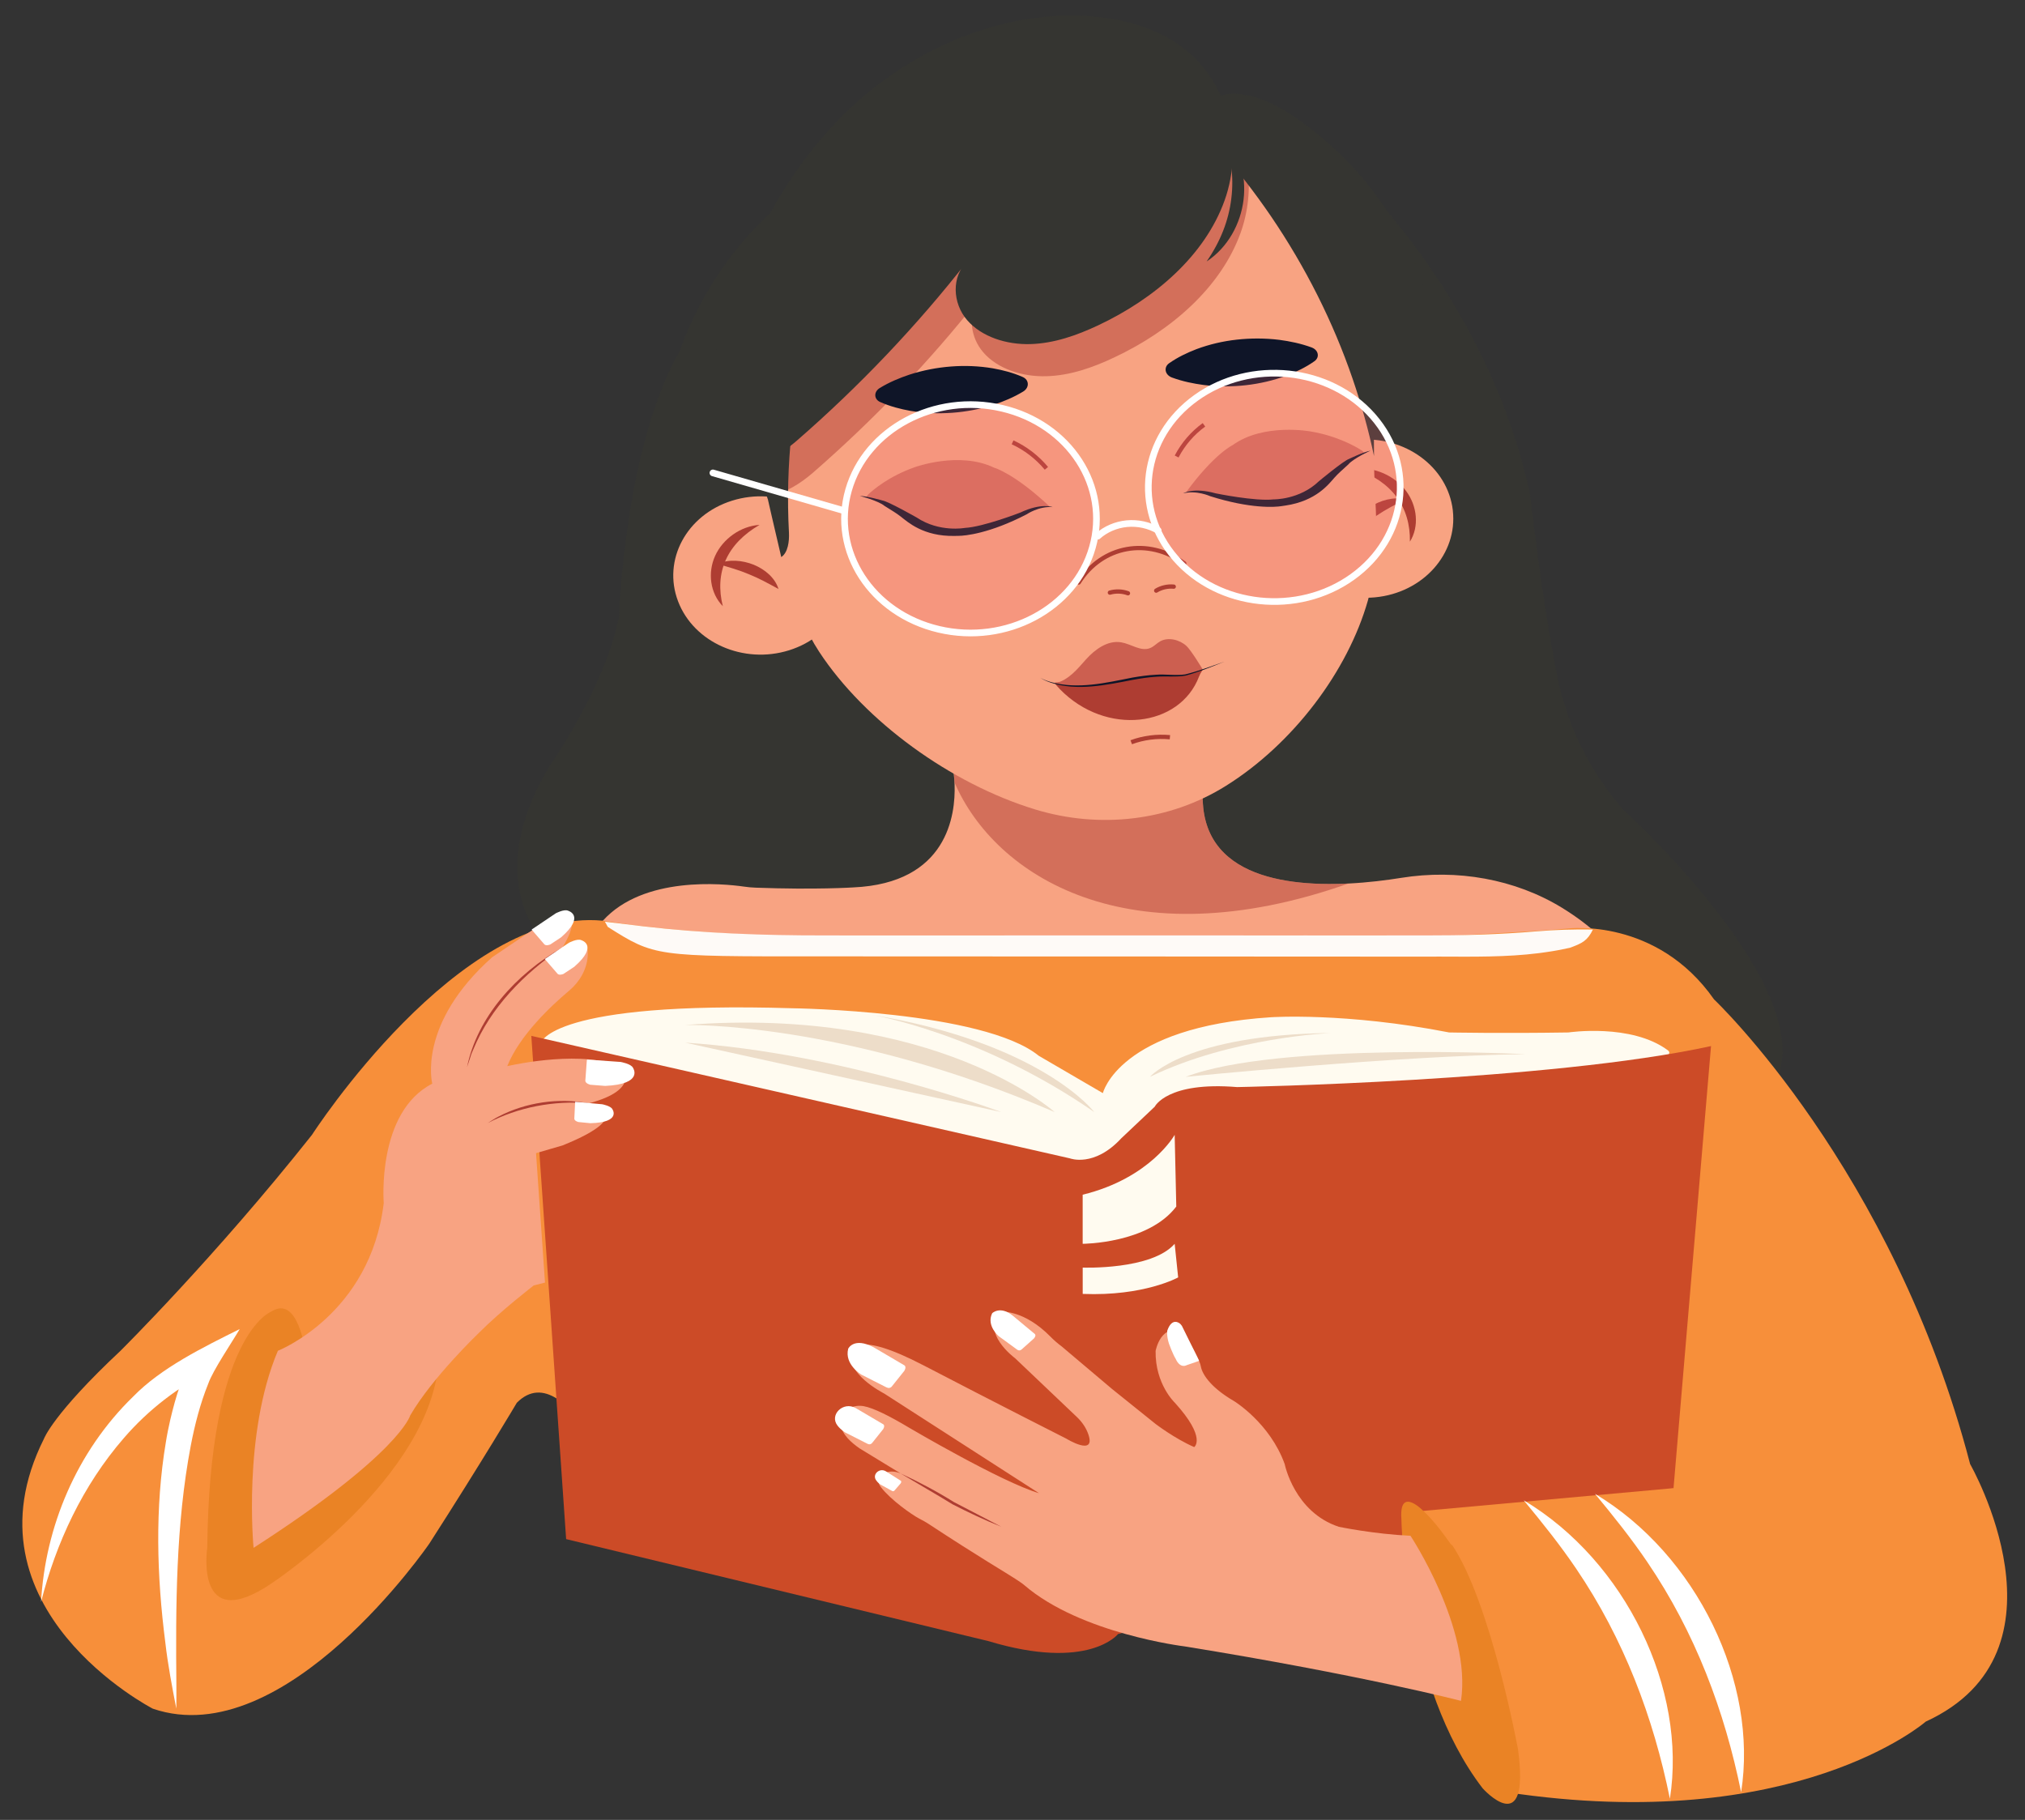 <svg width="474" height="426" viewBox="0 0 474 426" fill="none" xmlns="http://www.w3.org/2000/svg">
<rect x="0" y="0" width="474" height="426" fill="#333333" stroke="none"/>
<path d="M130.28 223.864C130.28 223.864 110.492 208.755 129.012 178.75C129.012 178.75 141.518 160.915 144.869 144.528C144.869 144.528 146.15 104.426 159.236 81.952C159.236 81.952 169.524 48.298 202.161 36.722C202.161 36.722 300.68 29.259 313.955 38.207C313.955 38.207 327.23 47.155 313.955 38.207C313.955 38.207 347.887 67.845 358.215 116.021C358.215 116.021 360.622 138.722 364.512 158.275C366.757 169.57 371.935 180.236 379.735 189.276C379.789 189.343 379.85 189.41 379.904 189.471C379.904 189.471 423.227 228.736 416.539 251.002C409.851 273.269 130.273 223.858 130.273 223.858" fill="#353531"/>
<path d="M378.663 223.43C378.663 223.43 135.612 225.203 136.145 222.825C136.684 220.442 141.12 215.515 141.12 215.515C150.647 204.978 169.288 206.842 174.142 207.539C175.059 207.673 175.976 207.759 176.899 207.789C190.909 208.309 199.734 207.728 199.734 207.728C221.78 206.75 223.688 190.755 223.445 183.714C223.378 181.709 223.135 180.425 223.135 180.425H282.147C282.093 180.712 282.039 180.994 281.998 181.269C278.122 204.22 298.846 207.649 315.633 206.818C320.238 206.591 324.553 206.041 327.978 205.491C341.057 203.389 354.595 205.754 365.611 212.484C374.166 217.716 378.663 223.43 378.663 223.43Z" fill="#F8A382"/>
<path opacity="0.5" d="M315.634 206.818C264.031 225.038 232.87 205.008 223.445 183.194C223.405 181.947 223.297 180.981 223.216 180.425C223.169 180.089 223.135 179.906 223.135 179.906H280.205L280.886 180.425L281.998 181.269C278.122 204.22 298.846 207.649 315.634 206.818Z" fill="#AE3D32"/>
<path d="M282.005 42.675C287.527 58.328 296.972 72.833 309.424 84.782C314.319 89.476 321.344 94.115 327.978 91.762C331.807 90.411 334.349 86.921 335.219 83.278C336.088 79.635 335.515 75.846 334.646 72.203C330.405 54.441 318.903 38.177 302.871 27.266C298.152 24.058 289.152 19.528 283.563 23.446C277.643 27.603 280.144 37.4 282.005 42.669V42.675Z" fill="#353531"/>
<path d="M340.073 119.493C338.913 109.316 328.868 101.92 317.643 102.972C306.418 104.023 298.26 113.13 299.419 123.307C300.579 133.484 310.624 140.879 321.85 139.828C333.075 138.777 341.233 129.67 340.066 119.493H340.073Z" fill="#F8A382"/>
<path d="M329.03 116.877C326.158 116.229 323.104 117.109 320.737 118.649C318.398 120.226 316.551 122.604 316.369 125.281C318.492 123.478 320.286 121.968 322.335 120.63C324.364 119.255 326.495 118.167 329.03 116.877Z" fill="#AE3D32"/>
<path d="M317.306 109.768C321.411 111.18 324.695 113.369 326.886 116.302C329.077 119.242 330.095 122.818 330.021 126.797C332.246 123.264 331.753 118.448 329.124 114.927C326.495 111.407 321.749 109.212 317.299 109.768H317.306Z" fill="#AE3D32"/>
<path d="M184.699 152.222C195.367 148.884 201.031 138.338 197.349 128.666C193.667 118.994 182.034 113.859 171.366 117.197C160.698 120.535 155.034 131.081 158.716 140.753C162.398 150.425 174.031 155.56 184.699 152.222Z" fill="#F8A382"/>
<path d="M167.926 132.005C170.596 130.837 173.778 131.131 176.448 132.2C179.098 133.306 181.444 135.293 182.226 137.878C179.738 136.509 177.648 135.36 175.329 134.431C173.037 133.459 170.697 132.793 167.926 131.998V132.005Z" fill="#AE3D32"/>
<path d="M177.796 122.867C174.095 125.006 171.378 127.763 169.895 131.045C168.418 134.327 168.223 138.019 169.194 141.9C166.214 138.856 165.607 134.052 167.394 130.116C169.173 126.186 173.32 123.148 177.796 122.867Z" fill="#AE3D32"/>
<path d="M321.236 86.848C321.344 87.783 321.445 88.694 321.492 89.611C321.688 92.355 321.708 95.087 321.526 97.782L321.593 106.767C321.667 118.356 323.495 129.016 320.198 140.531C315.485 157.144 302.662 174.124 286.987 183.934C273.834 192.191 257.431 194.098 242.289 189.471C222.515 183.438 202.431 168.837 191.759 152.59C185.475 143.031 183.534 131.357 181.228 120.556L180.399 116.877C180.277 116.547 180.149 116.217 180.055 115.887C178.376 111.076 177.203 105.924 176.576 100.435C173.623 74.605 186.385 50.713 207.622 37.095C217.27 30.928 228.643 26.863 241.122 25.696C257.134 24.192 272.445 27.7 285.376 34.821C287.668 36.08 289.886 37.474 292.024 38.959C307.88 50.04 318.957 67.038 321.223 86.86L321.236 86.848Z" fill="#F8A382"/>
<path opacity="0.5" d="M292.037 38.947C292.718 44.142 292.172 49.502 290.412 54.453C285.767 67.35 274.07 77.441 260.775 83.688C255.847 86.017 250.528 87.911 244.972 88.064C239.424 88.241 233.558 86.426 230.147 82.459C227.207 79.055 226.54 73.988 228.846 70.327C217.418 84.782 204.487 98.278 190.323 110.624C187.471 113.1 183.669 115.612 180.048 115.875C178.369 111.064 177.196 105.912 176.569 100.423C173.616 74.593 186.379 50.7 207.616 37.083C217.263 30.915 228.637 26.851 241.116 25.683C257.128 24.18 272.439 27.688 285.369 34.809C287.662 36.068 289.88 37.462 292.017 38.947H292.037Z" fill="#AE3D32"/>
<path d="M207.157 37.144C206.274 38.409 205.384 39.631 204.703 40.829C201.164 47.058 198.049 53.518 195.433 60.15C190.174 73.273 186.763 87.062 185.3 101.04C184.457 108.888 184.248 116.804 184.673 124.682C184.774 126.718 184.444 129.364 182.873 130.403L180.594 120.624L179.751 116.932C177.904 111.828 176.59 106.352 175.922 100.49C172.969 74.666 185.812 50.768 207.164 37.144H207.157Z" fill="#353531"/>
<path d="M322.167 85.98C322.274 86.909 322.113 89.831 322.167 90.741C322.349 93.486 321.742 95.087 321.573 97.789L321.62 106.761C320.346 100.667 318.654 94.635 316.625 88.706C312.034 75.296 305.548 62.442 297.464 50.566C293.723 45.096 289.664 39.827 285.268 34.815C309.923 39.472 319.591 63.475 322.167 85.974V85.98Z" fill="#353531"/>
<path d="M168.648 77.906C167.657 81.573 166.982 85.302 166.888 89.158C166.8 92.85 167.252 96.456 167.926 100.087C168.445 102.88 169.443 105.893 172.066 107.428C176.704 110.129 182.597 106.56 186.574 103.1C201.299 90.277 214.681 76.188 226.479 61.079C222.637 64.722 222.953 70.975 226.385 74.941C229.817 78.902 235.662 80.711 241.21 80.546C246.766 80.381 252.085 78.486 257.02 76.17C270.315 69.911 282.012 59.832 286.644 46.923C291.282 34.014 287.507 18.245 275.479 10.152C269.014 5.8 260.829 3.942 252.773 3.692C231.664 3.026 211.29 12.964 197.119 27.175C192.399 31.905 188.273 37.107 184.68 42.584C181.073 48.084 177.999 53.873 175.342 59.801C174.007 62.778 172.78 65.791 171.641 68.835C170.515 71.849 169.463 74.862 168.634 77.918L168.648 77.906Z" fill="#353531"/>
<path d="M286.104 30.915C290.19 35.096 291.754 41.117 291.087 46.734C290.406 52.351 287.432 57.925 282.443 61.201C285.673 56.538 287.608 51.605 288.221 46.453C288.862 41.3 288.147 36.099 286.104 30.915Z" fill="#353531"/>
<path d="M205.93 90.827C204.494 91.701 204.541 93.449 206.018 94.103C208.398 95.154 210.764 95.753 213.13 96.181C216.4 96.731 219.663 96.86 222.913 96.621C226.162 96.383 229.405 95.772 232.635 94.733C234.927 93.969 237.212 93.033 239.484 91.664C240.988 90.76 240.941 88.926 239.39 88.248C237.05 87.221 234.718 86.634 232.399 86.218C229.129 85.668 225.866 85.54 222.616 85.79C219.367 86.041 216.124 86.652 212.894 87.691C210.568 88.474 208.243 89.421 205.93 90.827Z" fill="#0F1528"/>
<path d="M307.018 81.335C308.622 81.921 308.973 83.639 307.671 84.556C305.581 86.029 303.397 87.05 301.179 87.911C298.098 89.061 294.936 89.788 291.7 90.161C288.464 90.534 285.154 90.534 281.756 90.118C279.342 89.794 276.888 89.305 274.353 88.382C272.674 87.777 272.31 85.974 273.672 85.02C275.729 83.584 277.879 82.575 280.057 81.732C283.138 80.583 286.3 79.856 289.536 79.501C292.772 79.147 296.082 79.14 299.48 79.556C301.934 79.886 304.429 80.387 307.011 81.329L307.018 81.335Z" fill="#0F1528"/>
<path d="M264.793 173.745C267.645 172.687 270.787 172.284 273.848 172.571" stroke="#AE3D32" stroke-miterlimit="10"/>
<path d="M281.506 156.698C281.533 156.906 281.021 157.419 280.663 158.366C276.16 170.218 258.914 172.394 248.114 161.349C247.426 160.646 247.008 160.145 246.988 159.937L246.974 159.797L264.227 158.317L281.506 156.698Z" fill="#AE3D32"/>
<path d="M277.677 151.172C276.14 149.767 273.477 149.064 271.575 150.121C270.726 150.592 270.106 151.362 269.182 151.716C267.011 152.554 264.786 150.757 262.46 150.359C259.231 149.815 256.271 152.065 254.235 154.32C252.199 156.576 250.184 159.204 246.988 159.937C250.838 161.099 255.092 160.701 259.11 159.98C263.121 159.265 267.112 158.232 271.205 158.171C272.951 158.146 274.704 158.293 276.436 158.128C278.311 157.951 281.513 156.692 281.513 156.692C281.513 156.692 278.836 152.224 277.684 151.166L277.677 151.172Z" fill="#CC5F50"/>
<path d="M286.509 154.919C283.549 156.087 280.603 157.327 277.495 158.152C275.203 158.544 272.85 158.232 270.578 158.421C268.757 158.538 266.944 158.813 265.15 159.143C259.015 160.341 252.098 161.826 245.99 159.803C245.12 159.515 244.271 159.167 243.529 158.666C244.305 159.124 245.168 159.424 246.037 159.674C252.314 161.41 258.833 159.846 265.036 158.617C266.849 158.299 268.69 158.042 270.551 157.945C272.863 157.761 275.162 158.195 277.427 157.865C280.535 157.113 283.515 155.958 286.509 154.913V154.919Z" fill="#0F1528"/>
<path d="M277.212 131.87C268.751 125.709 257.964 127.671 252.51 136.356" stroke="#AE3D32" stroke-linecap="round" stroke-linejoin="round"/>
<path d="M270.632 138.257C271.825 137.524 273.308 137.188 274.744 137.322" stroke="#AE3D32" stroke-linecap="round" stroke-linejoin="round"/>
<path d="M264.031 138.875C262.697 138.38 261.166 138.325 259.791 138.722" stroke="#AE3D32" stroke-linecap="round" stroke-linejoin="round"/>
<g style="mix-blend-mode:multiply" opacity="0.74">
<path d="M319.369 106.04C319.193 105.802 318.977 105.588 318.715 105.423C317.427 104.591 313.159 102.085 306.849 101.004C306.849 101.004 295.819 98.944 288.545 104.182C288.545 104.182 284.25 106.193 277.657 115.19C277.657 115.19 280.69 114.64 283.252 115.489C285.814 116.339 295.684 117.806 295.684 117.806C295.684 117.806 306.91 116.516 306.647 115.489C306.384 114.463 313.045 109.94 313.045 109.94L316.112 108.173L319.375 106.04H319.369Z" fill="#CC5F50"/>
</g>
<g style="mix-blend-mode:multiply" opacity="0.74">
<path d="M202.781 116.388C202.903 116.125 203.078 115.881 203.301 115.673C204.4 114.646 208.094 111.48 214.088 109.371C214.088 109.371 224.524 105.533 232.729 109.487C232.729 109.487 237.354 110.759 245.64 118.521C245.64 118.521 242.545 118.478 240.199 119.737C237.853 120.99 228.434 124.059 228.434 124.059C228.434 124.059 217.142 124.633 217.196 123.582C217.25 122.531 209.793 119.175 209.793 119.175L206.429 117.94L202.788 116.382L202.781 116.388Z" fill="#CC5F50"/>
</g>
<path d="M244.938 109.628C242.768 107.024 240.037 104.928 237.017 103.54" stroke="#AE3D32" stroke-miterlimit="10"/>
<path d="M275.418 106.859C276.962 103.913 279.174 101.358 281.816 99.445" stroke="#AE3D32" stroke-miterlimit="10"/>
<path d="M276.942 115.489C276.942 115.489 279.302 114.016 284.587 115.489C284.587 115.489 293.857 117.396 298.125 116.895C298.125 116.895 304.179 117.018 308.716 112.653C308.716 112.653 314.562 107.788 315.802 107.415C315.802 107.415 319.106 105.796 320.825 105.484C320.825 105.484 316.834 107.232 315.6 108.723L313.8 110.361C313.294 110.826 312.809 111.309 312.357 111.816C311.036 113.301 308.103 117.274 300.896 118.338C300.586 118.387 300.269 118.423 299.959 118.478C298.482 118.723 292.698 119.138 283.259 116.143C283.259 116.143 280.111 114.701 276.949 115.483L276.942 115.489Z" fill="#0F1528"/>
<path d="M246.395 118.704C246.395 118.704 243.779 117.647 238.877 119.964C238.877 119.964 230.14 123.362 225.845 123.576C225.845 123.576 219.919 124.694 214.587 121.149C214.587 121.149 207.865 117.329 206.57 117.164C206.57 117.164 202.997 116.113 201.244 116.088C201.244 116.088 205.519 117.152 207.036 118.417L209.132 119.731C209.726 120.104 210.299 120.495 210.845 120.923C212.443 122.164 216.117 125.593 223.418 125.452C223.735 125.452 224.052 125.434 224.369 125.434C225.872 125.434 231.643 124.89 240.32 120.391C240.32 120.391 243.125 118.454 246.395 118.704Z" fill="#0F1528"/>
<g style="mix-blend-mode:multiply" opacity="0.21">
<path d="M255.702 128.159C259.793 113.871 250.333 99.281 234.572 95.573C218.812 91.864 202.72 100.441 198.629 114.729C194.538 129.018 203.999 143.607 219.759 147.315C235.519 151.024 251.612 142.447 255.702 128.159Z" fill="#F16571"/>
</g>
<path d="M255.702 128.159C259.793 113.871 250.333 99.281 234.572 95.573C218.812 91.864 202.72 100.441 198.629 114.729C194.538 129.018 203.999 143.607 219.759 147.315C235.519 151.024 251.612 142.447 255.702 128.159Z" stroke="white" stroke-width="1.56" stroke-linecap="round" stroke-linejoin="round"/>
<g style="mix-blend-mode:multiply" opacity="0.21">
<path d="M316.571 135.04C329.338 125.879 331.497 109.069 321.392 97.494C311.287 85.919 292.745 83.962 279.977 93.123C267.21 102.284 265.051 119.094 275.156 130.669C285.261 142.244 303.803 144.201 316.571 135.04Z" fill="#F16571"/>
</g>
<path d="M316.571 135.04C329.338 125.879 331.497 109.069 321.392 97.494C311.287 85.919 292.745 83.962 279.977 93.123C267.21 102.284 265.051 119.094 275.156 130.669C285.261 142.244 303.803 144.201 316.571 135.04Z" stroke="white" stroke-width="1.56" stroke-linecap="round" stroke-linejoin="round"/>
<path d="M256.966 125.507C258.786 123.869 261.234 122.824 263.775 122.58C266.324 122.341 268.953 122.91 271.104 124.175" stroke="white" stroke-width="1.56" stroke-linecap="round" stroke-linejoin="round"/>
<path d="M197.739 119.597L166.875 110.698" stroke="white" stroke-width="1.56" stroke-linecap="round" stroke-linejoin="round"/>
<path d="M141.121 215.515C141.121 215.515 160.571 218.889 189.487 219.158H337.902C337.902 219.158 362.456 217.856 367.121 217.337C367.121 217.337 387.785 214.745 401.215 233.943C401.215 233.943 443.122 273.581 461.157 342.716C461.157 342.716 486.371 386.656 450.767 403C450.767 403 420.213 429.704 352.619 419.527L330.095 353.95C330.095 353.95 373.87 352.795 386.342 347.893L147.862 355.38C147.862 355.38 133.192 316.042 120.976 328.364C120.976 328.364 112.892 342.025 100.494 361.333C100.494 361.333 66.758 410.573 35.772 399.974C35.772 399.974 -9.668 376.571 10.295 336.781C10.295 336.781 12.358 331.047 28.194 316.207C28.194 316.207 50.368 294.24 73.021 265.653C73.021 265.653 107.364 212.282 141.114 215.521L141.121 215.515Z" fill="#F78F3A"/>
<path d="M63.488 307.027C63.488 307.027 49.027 312.314 48.514 362.311C48.514 362.311 45.413 382.903 63.488 370.691C63.488 370.691 101.148 345.851 102.712 318.218L73.021 337.954C73.021 337.954 73.81 300.523 63.481 307.027H63.488Z" fill="#EA8325"/>
<path d="M126.659 244.065C126.659 244.065 128.952 234.292 185.496 236.015C185.496 236.015 230.167 236.596 243.138 247.133L258.153 255.886C258.153 255.886 261.82 240.416 297.518 238.118C297.518 238.118 314.926 236.932 339.217 241.681C339.217 241.681 351.44 241.926 367.115 241.681C367.115 241.681 381.819 239.481 390.394 245.85C398.97 252.219 246.867 278.409 246.867 278.409L126.653 244.071L126.659 244.065Z" fill="#FFFBF0"/>
<path d="M246.867 260.317C246.867 260.317 219.137 235.386 160.396 239.927C160.396 239.927 197.456 239.029 246.867 260.317Z" fill="#EDDDC9"/>
<path d="M256.137 260.317C256.137 260.317 243.974 244.218 203.907 237.519C203.907 237.519 229.318 241.742 256.137 260.317Z" fill="#EDDDC9"/>
<path d="M234.381 260.317C234.381 260.317 197.273 246.449 160.396 244.065L234.381 260.317Z" fill="#EDDDC9"/>
<path d="M269.169 252.072C269.169 252.072 277.556 242.189 311.582 241.81C311.582 241.81 288.437 242.739 269.169 252.072Z" fill="#EDDDC9"/>
<path d="M357.083 246.767C357.083 246.767 298.934 243.833 277.535 252.072C277.535 252.072 327.567 247.072 357.083 246.767Z" fill="#EDDDC9"/>
<path d="M132.518 360.282L124.367 242.482L250.44 271.154C250.44 271.154 256.103 273.349 262.467 266.454L270.288 259.064C270.288 259.064 273.153 253.117 289.576 254.468C289.576 254.468 362.806 253.117 400.507 244.866L391.729 348.351L261.699 382.506C261.699 382.506 254.835 391.24 231.367 384.156L132.525 360.282H132.518Z" fill="#CC4B27"/>
<path d="M65.032 316.201C65.032 316.201 86.72 307.73 89.822 281.606C89.822 281.606 88.103 260.372 101.182 253.667C101.182 253.667 97.555 239.787 115.205 224.072L126.774 216.261C130.792 213.657 132.343 214.213 132.909 214.427C133.981 214.831 134.898 216.359 131.675 221.78C131.675 221.78 138.046 217.563 137.568 223.846C137.332 226.951 135.7 229.83 133.172 231.945C129.012 235.435 121.63 242.341 118.738 249.56L119.54 249.395C120.571 249.187 136.812 245.654 145.59 249.872C145.59 249.872 150.256 254.969 137.851 258.27C137.851 258.27 150.276 260.635 131.668 268.129L125.473 269.932L125.688 273.067L127.569 300.23L124.933 300.902C124.933 300.902 117.187 306.868 112.023 312.075C112.023 312.075 101.175 322.448 96.017 331.335C96.017 331.335 93.638 340.252 59.355 362.323C59.355 362.323 56.773 335.735 65.039 316.213L65.032 316.201Z" fill="#F8A382"/>
<path d="M330.088 353.95L391.729 348.351L345.716 373.649L330.088 353.95Z" fill="#F78F3A"/>
<path d="M328.025 355.374C328.025 355.374 328.524 394.486 347.051 418.617C347.051 418.617 358.269 431.195 355.323 409.46C355.323 409.46 348.952 374.829 339.709 361.358C340.693 363.417 337.194 357.452 333.439 353.95C333.439 353.95 327.546 347.648 328.018 355.374H328.025Z" fill="#EA8325"/>
<path d="M341.974 398.141C341.974 398.141 318.479 392.053 277.313 385.397C277.313 385.397 253.035 382.463 239.788 371.076C239.188 370.563 238.385 370.068 237.725 369.621C235.567 368.191 229.486 364.695 217.162 356.596C216.589 356.217 216.049 355.948 215.112 355.447C213.413 354.543 208.519 351.132 206.193 348.107C205.667 347.428 205.613 346.951 205.694 346.31C205.809 345.368 207.703 343.663 210.811 344.898L201.217 339.048C199.202 337.636 197.165 335.858 196.822 333.572C196.822 333.529 196.808 333.48 196.801 333.437C196.437 330.675 199.107 328.639 202.121 329.153C204.487 329.562 208.317 331.524 212.834 334.22C212.834 334.22 234.428 346.939 243.206 349.531L206.955 326.194C206.955 326.194 197.145 321.231 199.808 316.219C199.808 316.219 200.031 311.195 216.225 319.63C232.419 328.065 249.664 336.799 249.664 336.799C249.664 336.799 256.48 340.98 254.788 335.858C254.269 334.293 253.312 332.875 252.064 331.689L237.59 317.925C237.59 317.925 229.25 311.8 234.448 307.057C234.448 307.057 239.666 306.587 245.855 312.858C246.671 313.689 247.554 314.465 248.505 315.168L260.296 325.131L270.497 333.327C270.497 333.327 275 336.768 279.531 338.737C279.531 338.737 282.517 336.658 275.027 328.383C275.027 328.383 270.369 324.043 270.497 316.225C270.497 316.225 271.811 309.221 277.158 312.087C277.158 312.087 280.697 317.698 281.081 319.838C281.466 321.977 283.812 325.045 288.841 327.961C288.841 327.961 297.242 333.058 300.72 342.734C300.72 342.734 302.952 353.956 313.388 357.397C313.388 357.397 321.519 359.096 330.155 359.5C330.155 359.5 344.509 381.155 341.981 398.135L341.974 398.141Z" fill="#F8A382"/>
<path d="M253.426 279.662V291.153C253.426 291.153 268.744 291.129 275.337 282.431L274.96 265.647C274.96 265.647 269.344 275.757 253.426 279.662Z" fill="#FFFBF0"/>
<path d="M253.426 296.721C253.426 296.721 269.539 297.333 274.96 291.153L275.776 299.02C275.776 299.02 267.793 303.463 253.433 302.883V296.728L253.426 296.721Z" fill="#FFFBF0"/>
<path d="M407.552 419.527C403.682 400.469 396.799 382.145 385.601 365.661C381.906 360.196 377.733 354.983 373.337 349.671C397.23 363.955 411.59 393.917 407.552 419.527Z" fill="white"/>
<path d="M390.879 421.049C387.01 401.991 380.126 383.667 368.928 367.183C365.233 361.718 361.06 356.505 356.665 351.193C380.558 365.477 394.918 395.439 390.879 421.049Z" fill="white"/>
<path d="M9.607 375.012C10.585 357.483 17.873 339.825 31.195 326.891C37.734 320.18 47.517 315.394 56.112 311.11C54.386 314.074 49.816 320.797 48.75 323.89C46.869 328.517 45.588 333.541 44.651 338.413C41.139 356.945 41.112 376.021 41.287 394.773C41.287 396.503 41.301 398.239 41.274 399.974C40.316 395.079 39.264 389.498 38.705 384.541C36.703 369.01 36.231 353.027 38.833 337.532C39.029 336.218 39.548 333.602 39.865 332.307C41.098 327.093 42.642 321.824 45.521 317.112C45.588 317.002 45.71 316.831 45.804 316.696L49.735 320.614C41.705 324.569 34.64 330.082 29.01 336.603C19.322 347.77 13.133 361.168 9.6 375.012H9.607Z" fill="white"/>
<path d="M131.675 221.768C122.614 227.862 114.767 235.966 110.802 245.63L110.357 246.657L110.014 247.714L109.312 249.835C111.699 238.106 120.72 228.033 131.682 221.762L131.675 221.768Z" fill="#AE3D32"/>
<path d="M137.858 258.264C129.653 257.567 121.273 259.168 114.126 262.909C114.976 262.377 115.812 261.809 116.722 261.35C123.019 258.068 130.738 256.895 137.858 258.27V258.264Z" fill="#AE3D32"/>
<path d="M210.805 344.904C215.092 346.884 219.427 349.188 223.297 351.615L234.374 357.379C230.457 355.838 226.675 354.029 222.953 352.128C219.084 349.732 214.722 347.263 210.798 344.904H210.805Z" fill="#AE3D32"/>
<path d="M203.071 337.973L197.833 335.314C197.833 335.314 196.876 334.751 196.073 333.749C194.044 331.231 197.341 327.967 200.274 329.593C200.307 329.611 200.348 329.629 200.381 329.654L206.739 333.395C206.739 333.395 207.238 333.651 206.739 334.525L204.231 337.661C204.231 337.661 203.82 338.358 203.065 337.973H203.071Z" fill="white"/>
<path d="M207.541 324.782L201.622 321.775C201.622 321.775 197.604 319.398 198.541 315.712C198.541 315.712 199.836 312.913 204.501 315.376L211.688 319.599C211.688 319.599 212.254 319.887 211.688 320.877L208.856 324.416C208.856 324.416 208.398 325.204 207.541 324.77V324.782Z" fill="white"/>
<path d="M238.102 315.938L233.774 312.778C233.774 312.778 230.888 310.364 232.196 307.503L232.284 307.369C232.284 307.369 234.145 305.596 237.057 307.968L242.222 312.265C242.222 312.265 242.633 312.564 242.033 313.298L239.215 315.81C239.215 315.81 238.722 316.39 238.095 315.932L238.102 315.938Z" fill="white"/>
<path d="M208.802 348.999L206.065 347.489C206.065 347.489 205.445 347.092 205.02 346.42C204.197 345.118 205.789 343.608 207.231 344.341C207.332 344.39 207.434 344.451 207.541 344.519L210.852 346.621C210.852 346.621 211.115 346.768 210.825 347.226L209.422 348.852C209.422 348.852 209.193 349.219 208.795 348.999H208.802Z" fill="white"/>
<path d="M277.893 319.52L280.657 318.566C280.657 318.566 280.657 318.566 280.657 318.475L276.652 310.364C276.477 310.113 276.302 309.936 276.302 309.936C276.012 309.624 274.313 308.371 273.234 311.47C273.234 311.47 273.012 312.601 273.625 314.532C273.625 314.532 274.522 317.02 275.216 318.114C275.216 318.114 276.106 320.443 277.879 319.52H277.893Z" fill="white"/>
<path d="M124.738 217.398L130.077 213.798C130.077 213.798 132.026 212.759 132.949 213.174C132.949 213.174 137.177 214.317 131.331 219.415L128.817 221.077C128.817 221.077 127.9 221.493 127.441 221.077L124.684 217.887L124.448 217.587L124.738 217.392V217.398Z" fill="white"/>
<path d="M127.826 224.292L133.165 220.692C133.165 220.692 135.113 219.653 136.037 220.069C136.037 220.069 140.264 221.212 134.419 226.309L131.904 227.972C131.904 227.972 130.987 228.387 130.529 227.972L127.772 224.781L127.536 224.482L127.826 224.286V224.292Z" fill="white"/>
<path d="M137.804 248.056L145.26 248.582C145.26 248.582 147.755 249.01 148.179 249.976C148.179 249.976 150.768 253.783 141.646 254.193L138.161 253.918C138.161 253.918 137.049 253.655 137.008 252.995L137.345 248.435L137.399 248.026L137.804 248.056Z" fill="white"/>
<path d="M134.958 257.94L140.972 258.49C140.972 258.49 142.988 258.875 143.352 259.657C143.352 259.657 145.509 262.75 138.188 262.921L135.376 262.646C135.376 262.646 134.473 262.42 134.433 261.888L134.608 258.245L134.642 257.915L134.965 257.946L134.958 257.94Z" fill="white"/>
<path d="M141.593 215.75C141.992 215.799 142.39 215.849 142.801 215.899C144.729 216.134 146.659 216.362 148.589 216.591C149.214 216.668 149.838 216.745 150.482 216.825C164.597 218.476 178.717 218.989 192.935 218.964C194.618 218.966 196.3 218.968 197.983 218.971C202.03 218.976 206.076 218.975 210.123 218.972C213.419 218.969 216.716 218.969 220.012 218.97C220.485 218.97 220.959 218.97 221.447 218.97C222.41 218.971 223.373 218.971 224.336 218.972C233.312 218.975 242.288 218.971 251.264 218.965C258.925 218.959 266.585 218.96 274.246 218.966C283.196 218.972 292.147 218.975 301.097 218.971C302.056 218.971 303.015 218.97 303.973 218.97C304.445 218.97 304.916 218.97 305.402 218.969C308.685 218.968 311.968 218.97 315.251 218.973C319.689 218.977 324.127 218.974 328.566 218.967C330.18 218.965 331.794 218.966 333.408 218.968C342.216 218.982 350.92 218.76 359.694 218.011C364.098 217.639 368.439 217.515 372.862 217.584C371.603 220.172 370.398 220.801 367.468 221.862C365.595 222.278 363.809 222.615 361.911 222.879C361.357 222.957 360.803 223.034 360.232 223.114C352.533 224.079 344.792 223.947 337.036 223.923C335.298 223.925 333.56 223.927 331.822 223.93C327.621 223.936 323.421 223.932 319.22 223.924C314.31 223.916 309.399 223.917 304.489 223.918C295.715 223.92 286.941 223.913 278.167 223.901C269.689 223.89 261.212 223.885 252.735 223.889C243.465 223.892 234.195 223.892 224.925 223.885C223.933 223.885 222.94 223.884 221.948 223.883C221.46 223.883 220.972 223.882 220.469 223.882C217.062 223.88 213.655 223.88 210.247 223.881C205.643 223.883 201.039 223.877 196.435 223.868C194.757 223.865 193.079 223.865 191.401 223.866C153.262 223.899 153.262 223.899 142.268 216.973C142.045 216.569 141.823 216.166 141.593 215.75Z" fill="#FEFAF7"/>
</svg>

